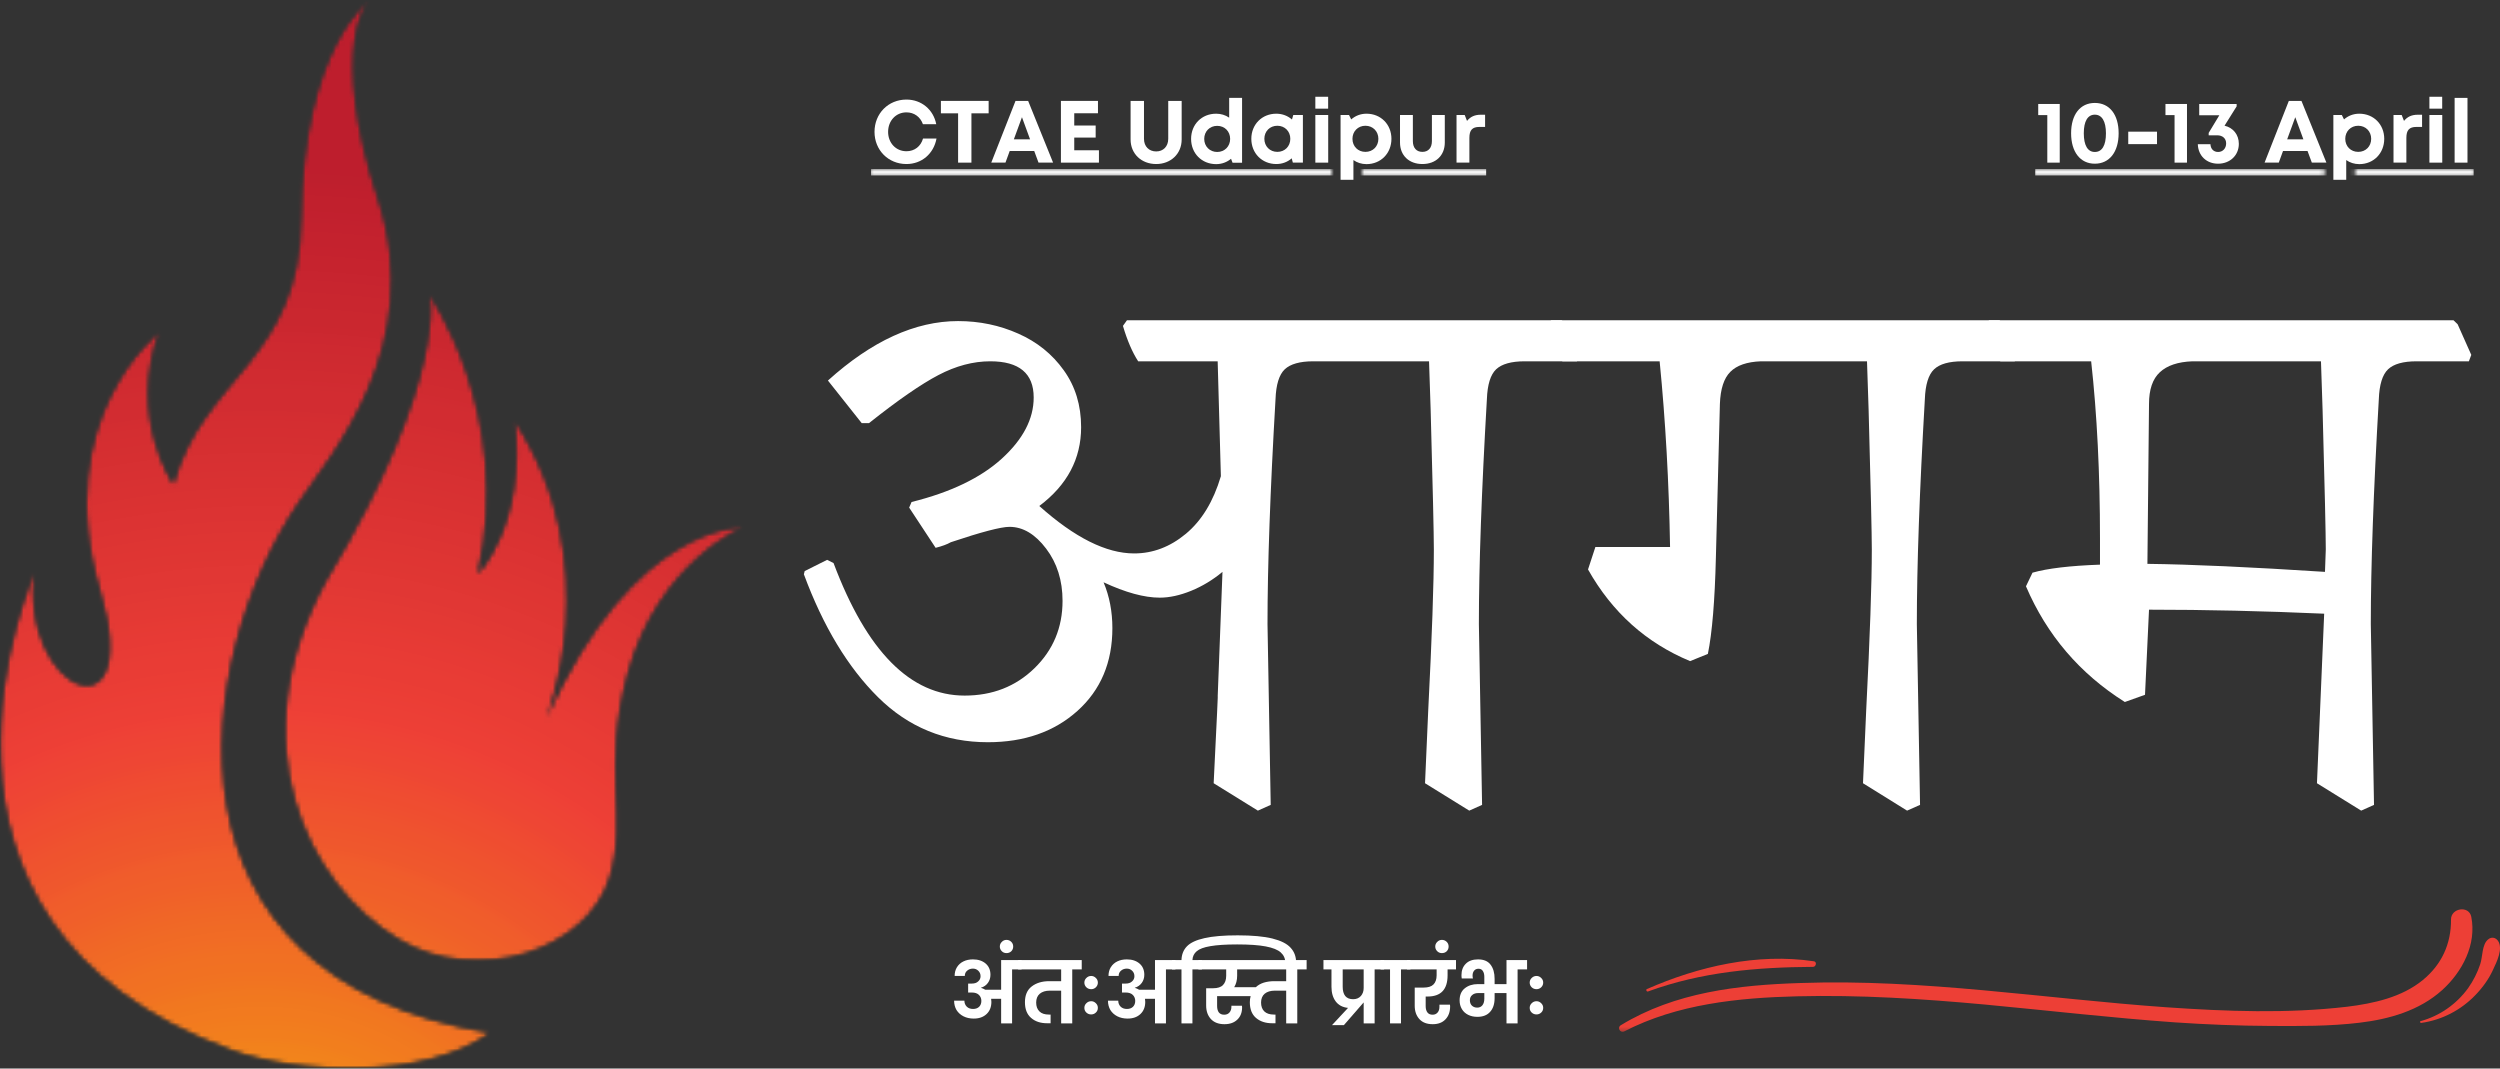<svg xmlns="http://www.w3.org/2000/svg" fill="none" viewBox="50.08 252.88 576.15 246.25">
<rect x="50.08" y="252.88" width="576.15" height="246.25" fill="#333333" stroke="none"/>
<path d="M413.503 336.145H401.463C398.384 336.145 396.182 336.761 394.874 337.993C393.581 339.224 392.872 341.518 392.749 344.859C391.518 366.09 390.902 383.372 390.902 396.713L391.641 438.374L388.685 439.698L378.493 433.385L379.232 416.542C380.094 399.63 380.525 387.283 380.525 379.5C380.525 376.036 380.279 365.29 379.786 347.261L379.416 336.145H352.751C349.672 336.145 347.47 336.761 346.161 337.993C344.868 339.224 344.16 341.518 344.037 344.859C342.805 366.09 342.189 383.372 342.189 396.713L342.928 438.374L339.972 439.698L329.78 433.385C330.519 418.444 330.827 411.831 330.704 413.556L331.813 384.673C329.596 386.52 327.178 387.983 324.576 389.045C321.99 390.092 319.588 390.616 317.371 390.616C313.799 390.616 309.473 389.438 304.408 387.075C305.763 390.3 306.44 393.818 306.44 397.636C306.44 405.542 303.746 411.908 298.373 416.727C293.015 421.531 286.133 423.932 277.742 423.932C267.866 423.932 259.437 420.484 252.462 413.586C245.48 406.674 239.776 397.221 235.342 385.227L235.527 384.488L240.7 381.902L242.178 382.641C249.83 403.009 259.899 413.186 272.385 413.186C278.789 413.186 284.147 411.092 288.458 406.905C292.784 402.701 294.955 397.513 294.955 391.355C294.955 386.659 293.692 382.641 291.168 379.315C288.643 375.974 285.825 374.296 282.731 374.296C280.76 374.296 276.249 375.482 269.213 377.837C268.351 378.33 267.181 378.761 265.703 379.13L259.606 369.862L260.16 368.569C269.167 366.337 276.11 362.996 280.975 358.562C285.856 354.112 288.304 349.417 288.304 344.49C288.304 338.932 284.963 336.145 278.297 336.145C274.355 336.145 270.368 337.208 266.349 339.317C262.347 341.411 257.004 345.106 250.338 350.402H248.675L240.885 340.579C251 331.45 260.999 326.877 270.876 326.877C275.818 326.877 280.452 327.847 284.763 329.771C289.089 331.681 292.584 334.498 295.232 338.208C297.895 341.903 299.235 346.276 299.235 351.326C299.235 358.616 296.017 364.674 289.597 369.493C297.742 376.783 305.031 380.424 311.459 380.424C315.77 380.424 319.742 378.915 323.376 375.897C327.024 372.864 329.719 368.438 331.443 362.626L330.704 336.145H312.383C311.028 334.051 309.858 331.334 308.873 327.986L309.796 326.692H409.993L410.916 327.616L414.057 334.667L413.503 336.145Z" fill="white"/>
<path d="M514.405 336.145H502.366C499.286 336.145 497.1 336.761 495.807 337.993C494.514 339.224 493.805 341.518 493.682 344.859C492.451 366.09 491.835 383.372 491.835 396.713L492.574 438.374L489.587 439.698L479.426 433.385L480.165 416.542C481.027 399.63 481.458 387.283 481.458 379.5C481.458 376.036 481.212 365.29 480.719 347.261L480.35 336.145H455.901C452.675 336.268 450.328 337.084 448.85 338.578C447.372 340.056 446.571 342.519 446.448 345.968L445.524 381.347C445.278 391.347 444.662 398.76 443.677 403.579L439.581 405.242C429.459 401.039 421.614 393.995 416.056 384.119L417.75 378.946H434.963C434.716 364.127 433.916 349.863 432.561 336.145H410.144C408.79 334.051 407.62 331.334 406.634 327.986L407.558 326.692H510.895L511.819 327.616L514.959 334.667L514.405 336.145Z" fill="white"/>
<path d="M619.058 336.145H607.018C603.916 336.145 601.722 336.761 600.429 337.993C599.135 339.224 598.427 341.518 598.304 344.859C597.072 366.09 596.456 383.372 596.456 396.713L597.195 438.374L594.239 439.698L584.047 433.385L585.71 394.311C571.746 393.695 558.29 393.387 545.342 393.387L544.419 413.001L539.769 414.664C529.4 408.136 521.802 399.253 516.983 387.998L518.492 384.858C521.941 383.872 527.121 383.257 534.042 383.01V376.883C534.042 361.964 533.364 348.385 532.009 336.145H511.071C509.839 334.051 508.669 331.334 507.561 327.986L508.485 326.692H615.516L616.471 327.616L619.612 334.667L619.058 336.145ZM586.08 379.5C586.08 376.036 585.833 365.29 585.341 347.261L584.971 336.145H555.35C552.001 336.268 549.499 337.115 547.836 338.67C546.174 340.21 545.342 342.642 545.342 345.968L544.973 382.825C555.088 382.949 568.729 383.564 585.895 384.673L586.08 379.5Z" fill="white"/>
<mask id="mask0_86_97" style="mask-type:luminance" maskUnits="userSpaceOnUse" x="422" y="461" width="199" height="30">
<path d="M422.131 461.498H620.76V490.696H422.131V461.498Z" fill="white"/>
</mask>
<g mask="url(#mask0_86_97)">
<path d="M424.432 490.565C436.572 484.268 450.736 482.821 464.2 482.49C478.695 482.121 493.152 483.067 507.562 484.391C522.142 485.762 536.683 487.455 551.302 488.494C558.569 488.987 565.882 489.28 573.187 489.318C580.046 489.364 586.982 489.403 593.84 488.579C600.738 487.748 607.635 485.8 612.916 481.043C617.542 476.863 620.891 470.481 619.613 464.154C619.074 461.498 614.94 462.121 614.94 464.769C614.987 470.404 612.793 475.162 608.459 478.726C603.586 482.736 597.058 484.145 590.992 484.892C577.197 486.508 563.156 485.97 549.316 485.015C521.234 483.029 493.236 478.433 465.031 479.426C450.659 479.88 436.118 481.536 423.609 489.156C422.7 489.695 423.478 491.058 424.432 490.565Z" fill="#ED3F36"/>
</g>
<path d="M429.882 481.374C442.191 476.863 454.908 475.785 467.918 475.7C468.618 475.7 468.872 474.5 468.087 474.415C455.078 472.475 441.529 475.577 429.59 480.835C429.344 480.958 429.551 481.497 429.882 481.374Z" fill="#ED3F36"/>
<path d="M608.089 488.618C612.839 487.956 617.211 485.677 620.521 482.244C622.215 480.504 623.654 478.518 624.647 476.324C625.471 474.584 627.003 471.474 625.764 469.696C625.186 468.872 624.193 468.749 623.454 469.411C622.046 470.612 622.253 473.345 621.676 475.077C621.014 477.071 620.067 478.934 618.866 480.627C616.18 484.314 612.339 487.001 607.966 488.202C607.674 488.248 607.797 488.656 608.089 488.618Z" fill="#ED3F36"/>
<mask id="mask1_86_97" style="mask-type:luminance" maskUnits="userSpaceOnUse" x="250" y="291" width="145" height="3">
<path d="M364.027 291.659H394.133V293.629H364.027V291.659ZM250.275 291.659H356.991V293.629H250.275V291.659Z" fill="white"/>
</mask>
<g mask="url(#mask1_86_97)">
<path d="M250.829 291.836H392.578V293.314H250.829V291.836Z" fill="white"/>
</g>
<path d="M258.98 290.683C262.49 290.683 265.253 288.328 265.908 284.81H262.798C262.29 286.603 260.85 287.735 258.98 287.735C256.555 287.735 254.754 285.826 254.754 283.27C254.754 280.707 256.555 278.775 258.98 278.775C260.766 278.775 262.19 279.829 262.775 281.5H265.846C265.192 278.128 262.428 275.826 258.98 275.826C254.792 275.826 251.62 279.044 251.62 283.27C251.62 287.473 254.792 290.683 258.98 290.683Z" fill="white"/>
<path d="M277.92 276.134H266.92V278.998H270.884V290.36H273.956V278.998H277.92V276.134Z" fill="white"/>
<path d="M289.419 290.36H292.775L287.025 276.134H284.115L278.526 290.36H281.798L282.776 287.681H288.426L289.419 290.36ZM285.601 279.891L287.471 284.994H283.73L285.601 279.891Z" fill="white"/>
<path d="M297.652 287.512V284.586H302.586V281.807H297.652V278.982H303.118V276.134H294.581V290.36H303.341V287.512H297.652Z" fill="white"/>
<path d="M316.533 290.683C319.882 290.683 322.406 288.351 322.406 285.017V276.134H319.312V284.871C319.312 286.642 318.157 287.781 316.533 287.781C314.886 287.781 313.723 286.642 313.723 284.871V276.134H310.636V285.017C310.636 288.351 313.154 290.683 316.533 290.683Z" fill="white"/>
<path d="M333.356 275.441V279.998C332.501 279.406 331.485 279.082 330.354 279.082C327.02 279.082 324.58 281.561 324.58 284.894C324.58 288.204 327.02 290.706 330.354 290.706C331.693 290.706 332.871 290.237 333.787 289.467L334.133 290.383H336.327V275.441H333.356ZM330.592 287.904C328.868 287.904 327.605 286.603 327.605 284.894C327.605 283.162 328.868 281.884 330.592 281.884C332.324 281.884 333.579 283.162 333.579 284.894C333.579 286.603 332.324 287.904 330.592 287.904Z" fill="white"/>
<path d="M348.129 279.383L347.829 280.422C346.874 279.59 345.635 279.082 344.211 279.082C340.916 279.082 338.46 281.561 338.46 284.871C338.46 288.189 340.916 290.683 344.211 290.683C345.612 290.683 346.828 290.198 347.767 289.367L348.029 290.36H350.346V279.383H348.129ZM344.457 287.881C342.725 287.881 341.463 286.58 341.463 284.871C341.463 283.147 342.725 281.861 344.457 281.861C346.181 281.861 347.444 283.147 347.444 284.871C347.444 286.603 346.181 287.881 344.457 287.881Z" fill="white"/>
<path d="M353.214 277.92H356.163V275.18H353.214V277.92ZM353.214 290.36H356.178V279.383H353.214V290.36Z" fill="white"/>
<path d="M365 279.082C363.638 279.082 362.421 279.567 361.482 280.399L360.974 279.383H359.027V294.324H361.99V289.767C362.822 290.36 363.861 290.706 365 290.706C368.31 290.706 370.751 288.204 370.751 284.871C370.751 281.561 368.31 279.082 365 279.082ZM364.754 287.881C363.03 287.881 361.767 286.603 361.767 284.871C361.767 283.162 363.03 281.861 364.754 281.861C366.486 281.861 367.741 283.162 367.741 284.871C367.741 286.603 366.486 287.881 364.754 287.881Z" fill="white"/>
<path d="M377.883 290.683C380.993 290.683 383.048 288.697 383.048 285.726V279.383H380.077V285.402C380.077 286.942 379.268 287.881 377.883 287.881C376.52 287.881 375.689 286.965 375.689 285.402V279.383H372.725V285.726C372.725 288.697 374.796 290.683 377.883 290.683Z" fill="white"/>
<path d="M391.355 279.321C389.939 279.321 388.961 279.775 388.168 280.745L387.637 279.383H385.751V290.36H388.715V284.671C388.715 282.877 389.369 282.131 391.032 282.131H392.333V279.321H391.355Z" fill="white"/>
<mask id="mask2_86_97" style="mask-type:luminance" maskUnits="userSpaceOnUse" x="518" y="291" width="103" height="3">
<path d="M592.824 291.659H620.76V293.629H592.824V291.659ZM518.285 291.659H585.796V293.629H518.285V291.659Z" fill="white"/>
</mask>
<g mask="url(#mask2_86_97)">
<path d="M519.117 291.836H620.152V293.314H519.117V291.836Z" fill="white"/>
</g>
<path d="M519.809 276.842V279.406H521.903V290.36H524.766V276.842H519.809Z" fill="white"/>
<path d="M532.852 290.606C536.224 290.606 538.341 287.904 538.341 283.593C538.341 279.283 536.247 276.604 532.852 276.604C529.481 276.604 527.387 279.283 527.387 283.593C527.387 287.904 529.504 290.606 532.852 290.606ZM532.852 287.904C531.205 287.904 530.312 286.38 530.312 283.593C530.312 280.83 531.205 279.306 532.852 279.306C534.5 279.306 535.416 280.845 535.416 283.616C535.416 286.395 534.523 287.904 532.852 287.904Z" fill="white"/>
<path d="M540.556 286.095H547.184V283.224H540.556V286.095Z" fill="white"/>
<path d="M549.134 276.842V279.406H551.228V290.36H554.092V276.842H549.134Z" fill="white"/>
<path d="M562.747 281.846L565.534 277.397V276.842H556.912V279.444H561.547L559.091 283.509V284.063H561.062C562.301 284.063 563.117 284.794 563.117 285.926C563.117 287.088 562.339 287.904 561.262 287.904C560.23 287.904 559.537 287.188 559.499 286.111H556.589C556.674 288.774 558.583 290.606 561.262 290.606C564.01 290.606 566.042 288.674 566.042 286.034C566.042 283.917 564.741 282.316 562.747 281.846Z" fill="white"/>
<path d="M582.867 290.36H586.223L580.473 276.134H577.563L571.974 290.36H575.246L576.224 287.681H581.874L582.867 290.36ZM579.049 279.891L580.919 284.994H577.178L579.049 279.891Z" fill="white"/>
<path d="M593.802 279.082C592.439 279.082 591.223 279.567 590.284 280.399L589.776 279.383H587.828V294.324H590.792V289.767C591.623 290.36 592.663 290.706 593.802 290.706C597.112 290.706 599.552 288.204 599.552 284.871C599.552 281.561 597.112 279.082 593.802 279.082ZM593.556 287.881C591.831 287.881 590.569 286.603 590.569 284.871C590.569 283.162 591.831 281.861 593.556 281.861C595.288 281.861 596.542 283.162 596.542 284.871C596.542 286.603 595.288 287.881 593.556 287.881Z" fill="white"/>
<path d="M607.292 279.321C605.876 279.321 604.898 279.775 604.106 280.745L603.574 279.383H601.688V290.36H604.652V284.671C604.652 282.877 605.306 282.131 606.969 282.131H608.27V279.321H607.292Z" fill="white"/>
<path d="M609.96 277.92H612.908V275.18H609.96V277.92ZM609.96 290.36H612.923V279.383H609.96V290.36Z" fill="white"/>
<path d="M615.772 290.36H618.736V275.441H615.772V290.36Z" fill="white"/>
<path d="M285.514 474.135V476.29H283.327V488.73H280.802V483.064H278.493C278.531 483.311 278.555 483.549 278.555 483.773C278.555 484.943 278.185 485.882 277.446 486.575C276.707 487.275 275.722 487.622 274.49 487.622C273.605 487.622 272.812 487.452 272.119 487.098C271.442 486.752 270.903 486.267 270.518 485.651C270.148 485.02 269.964 484.296 269.964 483.496H272.335C272.335 484.05 272.519 484.512 272.889 484.881C273.258 485.235 273.736 485.405 274.336 485.405C274.906 485.405 275.368 485.243 275.722 484.912C276.068 484.566 276.245 484.111 276.245 483.557C276.245 483.003 276.06 482.541 275.691 482.172C275.321 481.802 274.775 481.617 274.059 481.617H273.197V479.554H274.059C274.675 479.554 275.152 479.393 275.506 479.062C275.876 478.738 276.06 478.338 276.06 477.861C276.06 477.353 275.883 476.929 275.537 476.598C275.206 476.275 274.798 476.106 274.305 476.106C273.766 476.106 273.32 476.275 272.951 476.598C272.596 476.906 272.427 477.306 272.427 477.799H270.087C270.087 477.045 270.256 476.375 270.61 475.798C270.98 475.205 271.48 474.751 272.119 474.443C272.75 474.135 273.482 473.981 274.305 473.981C275.514 473.981 276.492 474.304 277.231 474.935C277.97 475.574 278.339 476.437 278.339 477.522C278.339 478.246 278.139 478.869 277.754 479.4C277.361 479.939 276.83 480.309 276.153 480.509V480.54C276.476 480.624 276.807 480.77 277.138 480.971H280.802V474.135H285.514Z" fill="white"/>
<path d="M283.579 471.025C283.579 471.441 283.441 471.795 283.148 472.103C282.84 472.395 282.471 472.534 282.04 472.534C281.609 472.534 281.255 472.395 280.962 472.103C280.654 471.795 280.5 471.441 280.5 471.025C280.5 470.594 280.654 470.24 280.962 469.947C281.255 469.639 281.609 469.485 282.04 469.485C282.471 469.485 282.84 469.639 283.148 469.947C283.441 470.24 283.579 470.594 283.579 471.025Z" fill="white"/>
<path d="M299.376 476.29H297.189V488.73H294.634V481.186H292.016C291.046 481.186 290.277 481.425 289.707 481.894C289.153 482.372 288.876 483.049 288.876 483.927C288.876 484.789 289.122 485.466 289.615 485.959C290.107 486.452 290.831 486.698 291.801 486.698H292.201V488.699H291.401C289.876 488.699 288.645 488.291 287.706 487.468C286.759 486.652 286.289 485.451 286.289 483.865C286.289 482.248 286.797 481.032 287.829 480.232C288.876 479.416 290.23 479 291.893 479H294.634V476.29H284.719V474.135H299.376V476.29Z" fill="white"/>
<path d="M303.093 479.339C303.093 479.754 302.939 480.108 302.632 480.416C302.324 480.709 301.962 480.847 301.554 480.847C301.123 480.847 300.753 480.709 300.445 480.416C300.137 480.108 299.983 479.754 299.983 479.339C299.983 478.908 300.137 478.553 300.445 478.261C300.753 477.953 301.123 477.799 301.554 477.799C301.962 477.799 302.324 477.953 302.632 478.261C302.939 478.553 303.093 478.908 303.093 479.339ZM303.093 485.158C303.093 485.589 302.939 485.951 302.632 486.236C302.324 486.529 301.962 486.667 301.554 486.667C301.123 486.667 300.753 486.529 300.445 486.236C300.137 485.951 299.983 485.589 299.983 485.158C299.983 484.727 300.137 484.373 300.445 484.081C300.753 483.773 301.123 483.619 301.554 483.619C301.962 483.619 302.324 483.773 302.632 484.081C302.939 484.373 303.093 484.727 303.093 485.158Z" fill="white"/>
<path d="M320.972 474.135V476.29H318.785V488.73H316.26V483.064H313.951C313.99 483.311 314.013 483.549 314.013 483.773C314.013 484.943 313.643 485.882 312.904 486.575C312.165 487.275 311.18 487.622 309.948 487.622C309.063 487.622 308.27 487.452 307.577 487.098C306.9 486.752 306.361 486.267 305.976 485.651C305.606 485.02 305.422 484.296 305.422 483.496H307.793C307.793 484.05 307.977 484.512 308.347 484.881C308.716 485.235 309.194 485.405 309.794 485.405C310.364 485.405 310.826 485.243 311.18 484.912C311.526 484.566 311.703 484.111 311.703 483.557C311.703 483.003 311.518 482.541 311.149 482.172C310.779 481.802 310.233 481.617 309.517 481.617H308.655V479.554H309.517C310.133 479.554 310.61 479.393 310.964 479.062C311.334 478.738 311.518 478.338 311.518 477.861C311.518 477.353 311.341 476.929 310.995 476.598C310.664 476.275 310.256 476.106 309.763 476.106C309.224 476.106 308.778 476.275 308.409 476.598C308.054 476.906 307.885 477.306 307.885 477.799H305.545C305.545 477.045 305.714 476.375 306.068 475.798C306.438 475.205 306.938 474.751 307.577 474.443C308.208 474.135 308.94 473.981 309.763 473.981C310.972 473.981 311.95 474.304 312.689 474.935C313.428 475.574 313.797 476.437 313.797 477.522C313.797 478.246 313.597 478.869 313.212 479.4C312.819 479.939 312.288 480.309 311.611 480.509V480.54C311.934 480.624 312.265 480.77 312.596 480.971H316.26V474.135H320.972Z" fill="white"/>
<path d="M335.326 468.438C338.69 468.438 341.361 468.685 343.332 469.177C345.303 469.67 346.696 470.378 347.52 471.302C348.359 472.21 348.782 473.334 348.782 474.689V474.966H346.288V474.751C346.288 473.788 345.934 472.996 345.241 472.38C344.564 471.764 343.409 471.302 341.792 470.994C340.191 470.686 337.99 470.532 335.203 470.532C332.57 470.532 330.507 470.671 329.014 470.933C327.536 471.179 326.489 471.571 325.873 472.103C325.257 472.618 324.926 473.296 324.888 474.135H327.074V476.29H324.888V488.73H322.363V476.29H320.177V474.135H322.363C322.401 472.842 322.825 471.787 323.625 470.963C324.441 470.124 325.789 469.501 327.659 469.085C329.545 468.654 332.101 468.438 335.326 468.438Z" fill="white"/>
<path d="M351.205 476.29H349.05V488.73H346.494V481.186H343.877C342.891 481.186 342.106 481.425 341.536 481.894C340.982 482.372 340.705 483.049 340.705 483.927C340.705 484.789 340.951 485.466 341.444 485.959C341.952 486.452 342.691 486.698 343.661 486.698H344.03V488.699H343.261C341.737 488.699 340.497 488.291 339.535 487.468C338.588 486.652 338.118 485.451 338.118 483.865C338.118 483.372 338.18 482.903 338.303 482.449H330.575V484.727C330.575 485.343 330.705 485.836 330.975 486.205C331.26 486.559 331.668 486.729 332.206 486.729C332.715 486.729 333.115 486.567 333.407 486.236C333.715 485.89 333.869 485.451 333.869 484.912V484.666H336.302C336.317 484.773 336.333 484.897 336.333 485.035C336.333 486.228 335.963 487.175 335.224 487.868C334.5 488.568 333.515 488.915 332.268 488.915C330.913 488.915 329.866 488.515 329.127 487.714C328.404 486.913 328.05 485.882 328.05 484.604V480.632H329.651C330.698 480.632 331.452 480.386 331.929 479.893C332.422 479.385 332.668 478.677 332.668 477.768V476.29H326.264V474.135H351.205V476.29ZM346.494 476.29H335.193V477.768C335.193 478.777 334.962 479.647 334.516 480.386H339.504C339.997 479.916 340.597 479.57 341.321 479.339C342.06 479.115 342.868 479 343.753 479H346.494V476.29Z" fill="white"/>
<path d="M369.063 476.29H366.876V488.73H364.351V483.896L364.136 484.142L359.794 489.13H357.054L360.749 485.158C359.517 485.035 358.57 484.542 357.916 483.68C357.254 482.803 356.931 481.671 356.931 480.293V476.29H355.083V474.135H369.063V476.29ZM364.351 476.29H359.517V480.293C359.517 481.202 359.71 481.91 360.102 482.418C360.51 482.911 361.118 483.157 361.919 483.157C362.673 483.157 363.274 482.911 363.705 482.418C364.136 481.925 364.351 481.309 364.351 480.57V476.29Z" fill="white"/>
<path d="M370.428 488.73V476.29H368.242V474.135H375.139V476.29H372.953V488.73H370.428Z" fill="white"/>
<path d="M378.64 482.541V484.758C378.64 485.358 378.771 485.836 379.04 486.205C379.302 486.559 379.702 486.729 380.241 486.729C380.711 486.729 381.088 486.567 381.38 486.236C381.665 485.913 381.811 485.466 381.811 484.912V484.419H384.244C384.259 484.542 384.275 484.681 384.275 484.82C384.275 486.074 383.913 487.067 383.197 487.806C382.497 488.545 381.519 488.915 380.272 488.915C378.932 488.915 377.909 488.53 377.193 487.745C376.469 486.944 376.115 485.92 376.115 484.666V480.478H378.147C379.194 480.478 379.949 480.247 380.426 479.77C380.918 479.277 381.165 478.569 381.165 477.645V476.29H374.329V474.135H385.63V476.29H383.69V477.645C383.69 480.909 382.15 482.541 379.071 482.541H378.64Z" fill="white"/>
<path d="M383.927 471.025C383.927 471.441 383.789 471.795 383.496 472.103C383.188 472.395 382.819 472.534 382.388 472.534C381.957 472.534 381.602 472.395 381.31 472.103C381.002 471.795 380.848 471.441 380.848 471.025C380.848 470.594 381.002 470.24 381.31 469.947C381.602 469.639 381.957 469.485 382.388 469.485C382.819 469.485 383.188 469.639 383.496 469.947C383.789 470.24 383.927 470.594 383.927 471.025Z" fill="white"/>
<path d="M402.01 474.135V476.29H399.824V488.73H397.268V481.74H394.528V482.911C394.528 484.265 394.174 485.328 393.481 486.082C392.804 486.844 391.826 487.221 390.556 487.221C389.755 487.221 389.047 487.067 388.431 486.759C387.815 486.452 387.33 486.013 386.984 485.435C386.63 484.843 386.461 484.173 386.461 483.434C386.461 482.225 386.845 481.302 387.631 480.663C388.431 480.008 389.447 479.677 390.679 479.677H392.157V478.015C392.157 477.445 392.042 476.991 391.818 476.66C391.61 476.313 391.272 476.136 390.802 476.136C390.386 476.136 390.063 476.283 389.817 476.567C389.57 476.86 389.447 477.237 389.447 477.707C389.447 477.953 389.478 478.184 389.54 478.384H386.953C386.907 478.099 386.892 477.845 386.892 477.614C386.892 476.529 387.215 475.659 387.877 474.997C388.531 474.32 389.478 473.981 390.71 473.981C392.042 473.981 393.004 474.397 393.604 475.213C394.22 476.013 394.528 477.106 394.528 478.477V479.677H397.268V474.135H402.01ZM392.157 481.74H390.741C390.163 481.74 389.701 481.894 389.355 482.202C389.001 482.495 388.831 482.895 388.831 483.403C388.831 483.919 388.985 484.327 389.293 484.635C389.617 484.943 390.032 485.097 390.525 485.097C391.033 485.097 391.433 484.912 391.726 484.542C392.011 484.173 392.157 483.673 392.157 483.034V481.74Z" fill="white"/>
<path d="M405.725 479.339C405.725 479.754 405.571 480.108 405.263 480.416C404.955 480.709 404.593 480.847 404.185 480.847C403.754 480.847 403.385 480.709 403.077 480.416C402.769 480.108 402.615 479.754 402.615 479.339C402.615 478.908 402.769 478.553 403.077 478.261C403.385 477.953 403.754 477.799 404.185 477.799C404.593 477.799 404.955 477.953 405.263 478.261C405.571 478.553 405.725 478.908 405.725 479.339ZM405.725 485.158C405.725 485.589 405.571 485.951 405.263 486.236C404.955 486.529 404.593 486.667 404.185 486.667C403.754 486.667 403.385 486.529 403.077 486.236C402.769 485.951 402.615 485.589 402.615 485.158C402.615 484.727 402.769 484.373 403.077 484.081C403.385 483.773 403.754 483.619 404.185 483.619C404.593 483.619 404.955 483.773 405.263 484.081C405.571 484.373 405.725 484.727 405.725 485.158Z" fill="white"/>
<mask id="mask3_86_97" style="mask-type:luminance" maskUnits="userSpaceOnUse" x="50" y="252" width="114" height="248">
<path d="M50.083 252.884H163.134V499.133H50.083V252.884Z" fill="white"/>
</mask>
<g mask="url(#mask3_86_97)">
<mask id="mask4_86_97" style="mask-type:luminance" maskUnits="userSpaceOnUse" x="50" y="252" width="114" height="248">
<path d="M119.064 368.63C126.754 357.307 148.247 332.512 137.339 298.972C125.653 263.061 135.191 252.884 135.191 252.884C135.191 252.884 119.795 263.592 119.426 303.259C119.126 335.837 96.863 339.694 90.05 364.342C90.05 364.342 79.666 349.339 86.825 329.332C86.825 329.332 61.299 349.031 73.115 389.161C83.407 424.117 54.409 412.57 58.173 384.349C58.173 384.349 21.693 465.247 103.637 495.038C118.086 500.288 148.077 502.02 163.135 490.842C84.408 478.302 94.623 404.618 119.064 368.63Z" fill="white"/>
</mask>
<g mask="url(#mask4_86_97)">
<mask id="mask5_86_97" style="mask-type:luminance" maskUnits="userSpaceOnUse" x="50" y="252" width="114" height="248">
<path d="M119.064 368.63C126.754 357.307 148.247 332.512 137.339 298.972C125.653 263.061 135.191 252.884 135.191 252.884C135.191 252.884 119.795 263.592 119.426 303.259C119.126 335.837 96.863 339.694 90.05 364.342C90.05 364.342 79.666 349.339 86.825 329.332C86.825 329.332 61.299 349.031 73.115 389.161C83.407 424.117 54.409 412.57 58.173 384.349C58.173 384.349 21.693 465.247 103.637 495.038C118.086 500.288 148.077 502.02 163.135 490.842C84.408 478.302 94.623 404.618 119.064 368.63Z" fill="white"/>
</mask>
<g mask="url(#mask5_86_97)">
<path d="M50.082 499.133H163.134V252.884H50.082V499.133Z" fill="url(#paint0_radial_86_97)"/>
</g>
</g>
</g>
<mask id="mask6_86_97" style="mask-type:luminance" maskUnits="userSpaceOnUse" x="115" y="320" width="107" height="155">
<path d="M115.03 320.587H221.508V474.507H115.03V320.587Z" fill="white"/>
</mask>
<g mask="url(#mask6_86_97)">
<mask id="mask7_86_97" style="mask-type:luminance" maskUnits="userSpaceOnUse" x="115" y="320" width="107" height="155">
<path d="M176.028 418.282C176.028 418.282 190.616 383.272 168.646 349.693C171.356 373.541 160.263 385.065 160.263 385.065C168.646 348.292 148.978 320.587 148.978 320.587C148.978 320.587 153.458 339.517 125.515 386.135C125.438 386.274 125.33 386.397 125.253 386.535C104.892 423.878 120.58 456.633 142.003 469.442C160.155 480.304 185.481 471.867 190.616 455.224C194.973 441.106 188.784 430.198 194.85 408.067C201.893 382.402 221.515 374.35 221.515 374.35C221.515 374.35 196.305 373.003 176.028 418.282Z" fill="white"/>
</mask>
<g mask="url(#mask7_86_97)">
<mask id="mask8_86_97" style="mask-type:luminance" maskUnits="userSpaceOnUse" x="115" y="320" width="107" height="155">
<path d="M176.028 418.282C176.028 418.282 190.616 383.272 168.646 349.693C171.356 373.541 160.263 385.065 160.263 385.065C168.646 348.292 148.978 320.587 148.978 320.587C148.978 320.587 153.458 339.517 125.515 386.135C125.438 386.274 125.33 386.397 125.253 386.535C104.892 423.878 120.58 456.633 142.003 469.442C160.155 480.304 185.481 471.867 190.616 455.224C194.973 441.106 188.784 430.198 194.85 408.067C201.893 382.402 221.515 374.35 221.515 374.35C221.515 374.35 196.305 373.003 176.028 418.282Z" fill="white"/>
</mask>
<g mask="url(#mask8_86_97)">
<path d="M115.03 474.507H221.508V320.587H115.03V474.507Z" fill="url(#paint1_radial_86_97)"/>
</g>
</g>
</g>
<defs>
<radialGradient id="paint0_radial_86_97" cx="0" cy="0" r="1" gradientUnits="userSpaceOnUse" gradientTransform="translate(109.963 550.652) rotate(-90) scale(259.117 259.828)">
<stop stop-color="#F5B308"/>
<stop offset="0.004" stop-color="#F5B209"/>
<stop offset="0.008" stop-color="#F5B109"/>
<stop offset="0.012" stop-color="#F5B009"/>
<stop offset="0.016" stop-color="#F5AF0A"/>
<stop offset="0.02" stop-color="#F5AD0A"/>
<stop offset="0.023" stop-color="#F5AC0B"/>
<stop offset="0.027" stop-color="#F5AC0B"/>
<stop offset="0.031" stop-color="#F5AC0B"/>
<stop offset="0.035" stop-color="#F4AB0B"/>
<stop offset="0.039" stop-color="#F4AA0C"/>
<stop offset="0.043" stop-color="#F4A90C"/>
<stop offset="0.047" stop-color="#F4A80C"/>
<stop offset="0.051" stop-color="#F4A70D"/>
<stop offset="0.055" stop-color="#F4A60D"/>
<stop offset="0.059" stop-color="#F4A60D"/>
<stop offset="0.062" stop-color="#F4A40E"/>
<stop offset="0.066" stop-color="#F4A30E"/>
<stop offset="0.07" stop-color="#F4A20F"/>
<stop offset="0.074" stop-color="#F4A10F"/>
<stop offset="0.078" stop-color="#F4A00F"/>
<stop offset="0.082" stop-color="#F4A010"/>
<stop offset="0.086" stop-color="#F49F10"/>
<stop offset="0.09" stop-color="#F49F11"/>
<stop offset="0.094" stop-color="#F49E11"/>
<stop offset="0.098" stop-color="#F49D11"/>
<stop offset="0.102" stop-color="#F49C12"/>
<stop offset="0.105" stop-color="#F39A12"/>
<stop offset="0.109" stop-color="#F39912"/>
<stop offset="0.113" stop-color="#F39913"/>
<stop offset="0.117" stop-color="#F39813"/>
<stop offset="0.121" stop-color="#F39713"/>
<stop offset="0.125" stop-color="#F39613"/>
<stop offset="0.129" stop-color="#F39514"/>
<stop offset="0.133" stop-color="#F39414"/>
<stop offset="0.137" stop-color="#F39314"/>
<stop offset="0.141" stop-color="#F39315"/>
<stop offset="0.145" stop-color="#F39215"/>
<stop offset="0.148" stop-color="#F39215"/>
<stop offset="0.152" stop-color="#F39116"/>
<stop offset="0.156" stop-color="#F39016"/>
<stop offset="0.16" stop-color="#F38F16"/>
<stop offset="0.164" stop-color="#F38E17"/>
<stop offset="0.168" stop-color="#F38D17"/>
<stop offset="0.172" stop-color="#F38C17"/>
<stop offset="0.176" stop-color="#F38B18"/>
<stop offset="0.18" stop-color="#F38B18"/>
<stop offset="0.184" stop-color="#F28A18"/>
<stop offset="0.188" stop-color="#F28819"/>
<stop offset="0.191" stop-color="#F2871A"/>
<stop offset="0.195" stop-color="#F2861A"/>
<stop offset="0.199" stop-color="#F2851A"/>
<stop offset="0.203" stop-color="#F2851B"/>
<stop offset="0.207" stop-color="#F2851B"/>
<stop offset="0.211" stop-color="#F2841B"/>
<stop offset="0.215" stop-color="#F2831C"/>
<stop offset="0.219" stop-color="#F2821C"/>
<stop offset="0.223" stop-color="#F2811C"/>
<stop offset="0.227" stop-color="#F27F1D"/>
<stop offset="0.23" stop-color="#F27E1D"/>
<stop offset="0.234" stop-color="#F27E1D"/>
<stop offset="0.238" stop-color="#F27D1E"/>
<stop offset="0.242" stop-color="#F27C1E"/>
<stop offset="0.246" stop-color="#F27B1E"/>
<stop offset="0.25" stop-color="#F27A1F"/>
<stop offset="0.254" stop-color="#F27A1F"/>
<stop offset="0.258" stop-color="#F1791F"/>
<stop offset="0.262" stop-color="#F1781F"/>
<stop offset="0.27" stop-color="#F17720"/>
<stop offset="0.273" stop-color="#F17520"/>
<stop offset="0.277" stop-color="#F17421"/>
<stop offset="0.281" stop-color="#F17321"/>
<stop offset="0.285" stop-color="#F17222"/>
<stop offset="0.289" stop-color="#F17122"/>
<stop offset="0.293" stop-color="#F17122"/>
<stop offset="0.297" stop-color="#F17023"/>
<stop offset="0.301" stop-color="#F17023"/>
<stop offset="0.305" stop-color="#F16F23"/>
<stop offset="0.309" stop-color="#F16E24"/>
<stop offset="0.312" stop-color="#F16D24"/>
<stop offset="0.316" stop-color="#F16C25"/>
<stop offset="0.32" stop-color="#F16B25"/>
<stop offset="0.328" stop-color="#F06A25"/>
<stop offset="0.332" stop-color="#F06926"/>
<stop offset="0.336" stop-color="#F06826"/>
<stop offset="0.34" stop-color="#F06726"/>
<stop offset="0.344" stop-color="#F06627"/>
<stop offset="0.348" stop-color="#F06527"/>
<stop offset="0.352" stop-color="#F06428"/>
<stop offset="0.355" stop-color="#F06328"/>
<stop offset="0.359" stop-color="#F06228"/>
<stop offset="0.363" stop-color="#F06129"/>
<stop offset="0.367" stop-color="#F06029"/>
<stop offset="0.371" stop-color="#F05F2A"/>
<stop offset="0.375" stop-color="#F05F2A"/>
<stop offset="0.379" stop-color="#F05E2A"/>
<stop offset="0.383" stop-color="#F05D2B"/>
<stop offset="0.387" stop-color="#F05D2B"/>
<stop offset="0.391" stop-color="#F05C2B"/>
<stop offset="0.395" stop-color="#F05B2C"/>
<stop offset="0.398" stop-color="#F0592C"/>
<stop offset="0.402" stop-color="#EF582C"/>
<stop offset="0.406" stop-color="#EF572D"/>
<stop offset="0.414" stop-color="#EF562D"/>
<stop offset="0.418" stop-color="#EF552D"/>
<stop offset="0.422" stop-color="#EF542E"/>
<stop offset="0.426" stop-color="#EF532E"/>
<stop offset="0.43" stop-color="#EF532E"/>
<stop offset="0.434" stop-color="#EF522F"/>
<stop offset="0.438" stop-color="#EF512F"/>
<stop offset="0.441" stop-color="#EF502F"/>
<stop offset="0.445" stop-color="#EF4F30"/>
<stop offset="0.449" stop-color="#EF4E30"/>
<stop offset="0.453" stop-color="#EF4D30"/>
<stop offset="0.457" stop-color="#EF4D31"/>
<stop offset="0.461" stop-color="#EF4C31"/>
<stop offset="0.465" stop-color="#EF4B32"/>
<stop offset="0.469" stop-color="#EF4A32"/>
<stop offset="0.473" stop-color="#EF4932"/>
<stop offset="0.477" stop-color="#EE4833"/>
<stop offset="0.48" stop-color="#EE4733"/>
<stop offset="0.484" stop-color="#EE4634"/>
<stop offset="0.488" stop-color="#EE4634"/>
<stop offset="0.492" stop-color="#EE4534"/>
<stop offset="0.496" stop-color="#EE4435"/>
<stop offset="0.504" stop-color="#EE4335"/>
<stop offset="0.508" stop-color="#EE4236"/>
<stop offset="0.512" stop-color="#EE4136"/>
<stop offset="0.516" stop-color="#EE4036"/>
<stop offset="0.52" stop-color="#ED3F36"/>
<stop offset="0.523" stop-color="#ED3F36"/>
<stop offset="0.527" stop-color="#EC3F36"/>
<stop offset="0.531" stop-color="#EC3F36"/>
<stop offset="0.535" stop-color="#EC3E36"/>
<stop offset="0.539" stop-color="#EB3E36"/>
<stop offset="0.543" stop-color="#EB3E35"/>
<stop offset="0.547" stop-color="#EB3D35"/>
<stop offset="0.551" stop-color="#EA3D35"/>
<stop offset="0.562" stop-color="#E93C35"/>
<stop offset="0.566" stop-color="#E93C35"/>
<stop offset="0.57" stop-color="#E93C35"/>
<stop offset="0.574" stop-color="#E83C35"/>
<stop offset="0.578" stop-color="#E83B35"/>
<stop offset="0.59" stop-color="#E73A35"/>
<stop offset="0.594" stop-color="#E63A35"/>
<stop offset="0.598" stop-color="#E63A34"/>
<stop offset="0.602" stop-color="#E53A34"/>
<stop offset="0.605" stop-color="#E53934"/>
<stop offset="0.609" stop-color="#E43934"/>
<stop offset="0.613" stop-color="#E43934"/>
<stop offset="0.617" stop-color="#E33934"/>
<stop offset="0.621" stop-color="#E33934"/>
<stop offset="0.625" stop-color="#E23834"/>
<stop offset="0.637" stop-color="#E13734"/>
<stop offset="0.645" stop-color="#E13734"/>
<stop offset="0.648" stop-color="#E03633"/>
<stop offset="0.656" stop-color="#DF3633"/>
<stop offset="0.664" stop-color="#DF3533"/>
<stop offset="0.672" stop-color="#DE3533"/>
<stop offset="0.68" stop-color="#DD3433"/>
<stop offset="0.684" stop-color="#DD3433"/>
<stop offset="0.688" stop-color="#DC3333"/>
<stop offset="0.695" stop-color="#DC3333"/>
<stop offset="0.703" stop-color="#DB3232"/>
<stop offset="0.711" stop-color="#DA3232"/>
<stop offset="0.719" stop-color="#D93132"/>
<stop offset="0.723" stop-color="#D93132"/>
<stop offset="0.727" stop-color="#D83132"/>
<stop offset="0.734" stop-color="#D83032"/>
<stop offset="0.742" stop-color="#D73032"/>
<stop offset="0.75" stop-color="#D62F31"/>
<stop offset="0.758" stop-color="#D52F31"/>
<stop offset="0.762" stop-color="#D52E31"/>
<stop offset="0.766" stop-color="#D52E31"/>
<stop offset="0.77" stop-color="#D42E31"/>
<stop offset="0.773" stop-color="#D42E31"/>
<stop offset="0.777" stop-color="#D42D31"/>
<stop offset="0.781" stop-color="#D32D31"/>
<stop offset="0.785" stop-color="#D22C31"/>
<stop offset="0.797" stop-color="#D22C31"/>
<stop offset="0.801" stop-color="#D22C31"/>
<stop offset="0.805" stop-color="#D12C31"/>
<stop offset="0.809" stop-color="#D12B31"/>
<stop offset="0.812" stop-color="#D02B30"/>
<stop offset="0.816" stop-color="#D02B30"/>
<stop offset="0.824" stop-color="#CF2A30"/>
<stop offset="0.832" stop-color="#CE2A30"/>
<stop offset="0.84" stop-color="#CE2930"/>
<stop offset="0.848" stop-color="#CD2830"/>
<stop offset="0.852" stop-color="#CC2830"/>
<stop offset="0.855" stop-color="#CB272F"/>
<stop offset="0.863" stop-color="#CA272F"/>
<stop offset="0.871" stop-color="#CA272F"/>
<stop offset="0.879" stop-color="#C9262F"/>
<stop offset="0.883" stop-color="#C9262F"/>
<stop offset="0.895" stop-color="#C8252F"/>
<stop offset="0.898" stop-color="#C8252F"/>
<stop offset="0.902" stop-color="#C7242F"/>
<stop offset="0.906" stop-color="#C7242F"/>
<stop offset="0.91" stop-color="#C6232E"/>
<stop offset="0.918" stop-color="#C6232E"/>
<stop offset="0.926" stop-color="#C5222E"/>
<stop offset="0.934" stop-color="#C4222E"/>
<stop offset="0.941" stop-color="#C4222E"/>
<stop offset="0.945" stop-color="#C3212E"/>
<stop offset="0.949" stop-color="#C3212E"/>
<stop offset="0.953" stop-color="#C2212E"/>
<stop offset="0.957" stop-color="#C2202E"/>
<stop offset="0.965" stop-color="#C1202D"/>
<stop offset="0.973" stop-color="#C1202D"/>
<stop offset="0.977" stop-color="#C01F2D"/>
<stop offset="0.98" stop-color="#C01F2D"/>
<stop offset="0.984" stop-color="#BF1F2D"/>
<stop offset="0.988" stop-color="#BE1F2D"/>
<stop offset="1" stop-color="#BE1E2D"/>
</radialGradient>
<radialGradient id="paint1_radial_86_97" cx="0" cy="0" r="1" gradientUnits="userSpaceOnUse" gradientTransform="translate(109.964 550.652) rotate(-90) scale(259.117 259.828)">
<stop stop-color="#F5B308"/>
<stop offset="0.004" stop-color="#F5B209"/>
<stop offset="0.008" stop-color="#F5B109"/>
<stop offset="0.012" stop-color="#F5B009"/>
<stop offset="0.016" stop-color="#F5AF0A"/>
<stop offset="0.02" stop-color="#F5AD0A"/>
<stop offset="0.023" stop-color="#F5AC0B"/>
<stop offset="0.027" stop-color="#F5AC0B"/>
<stop offset="0.031" stop-color="#F5AC0B"/>
<stop offset="0.035" stop-color="#F4AB0B"/>
<stop offset="0.039" stop-color="#F4AA0C"/>
<stop offset="0.043" stop-color="#F4A90C"/>
<stop offset="0.047" stop-color="#F4A80C"/>
<stop offset="0.051" stop-color="#F4A70D"/>
<stop offset="0.055" stop-color="#F4A60D"/>
<stop offset="0.059" stop-color="#F4A60D"/>
<stop offset="0.062" stop-color="#F4A40E"/>
<stop offset="0.066" stop-color="#F4A30E"/>
<stop offset="0.07" stop-color="#F4A20F"/>
<stop offset="0.074" stop-color="#F4A10F"/>
<stop offset="0.078" stop-color="#F4A00F"/>
<stop offset="0.082" stop-color="#F4A010"/>
<stop offset="0.086" stop-color="#F49F10"/>
<stop offset="0.09" stop-color="#F49F11"/>
<stop offset="0.094" stop-color="#F49E11"/>
<stop offset="0.098" stop-color="#F49D11"/>
<stop offset="0.102" stop-color="#F49C12"/>
<stop offset="0.105" stop-color="#F39A12"/>
<stop offset="0.109" stop-color="#F39912"/>
<stop offset="0.113" stop-color="#F39913"/>
<stop offset="0.117" stop-color="#F39813"/>
<stop offset="0.121" stop-color="#F39713"/>
<stop offset="0.125" stop-color="#F39613"/>
<stop offset="0.129" stop-color="#F39514"/>
<stop offset="0.133" stop-color="#F39414"/>
<stop offset="0.137" stop-color="#F39314"/>
<stop offset="0.141" stop-color="#F39315"/>
<stop offset="0.145" stop-color="#F39215"/>
<stop offset="0.148" stop-color="#F39215"/>
<stop offset="0.152" stop-color="#F39116"/>
<stop offset="0.156" stop-color="#F39016"/>
<stop offset="0.16" stop-color="#F38F16"/>
<stop offset="0.164" stop-color="#F38E17"/>
<stop offset="0.168" stop-color="#F38D17"/>
<stop offset="0.172" stop-color="#F38C17"/>
<stop offset="0.176" stop-color="#F38B18"/>
<stop offset="0.18" stop-color="#F38B18"/>
<stop offset="0.184" stop-color="#F28A18"/>
<stop offset="0.188" stop-color="#F28819"/>
<stop offset="0.191" stop-color="#F2871A"/>
<stop offset="0.195" stop-color="#F2861A"/>
<stop offset="0.199" stop-color="#F2851A"/>
<stop offset="0.203" stop-color="#F2851B"/>
<stop offset="0.207" stop-color="#F2851B"/>
<stop offset="0.211" stop-color="#F2841B"/>
<stop offset="0.215" stop-color="#F2831C"/>
<stop offset="0.219" stop-color="#F2821C"/>
<stop offset="0.223" stop-color="#F2811C"/>
<stop offset="0.227" stop-color="#F27F1D"/>
<stop offset="0.23" stop-color="#F27E1D"/>
<stop offset="0.234" stop-color="#F27E1D"/>
<stop offset="0.238" stop-color="#F27D1E"/>
<stop offset="0.242" stop-color="#F27C1E"/>
<stop offset="0.246" stop-color="#F27B1E"/>
<stop offset="0.25" stop-color="#F27A1F"/>
<stop offset="0.254" stop-color="#F27A1F"/>
<stop offset="0.258" stop-color="#F1791F"/>
<stop offset="0.262" stop-color="#F1781F"/>
<stop offset="0.27" stop-color="#F17720"/>
<stop offset="0.273" stop-color="#F17520"/>
<stop offset="0.277" stop-color="#F17421"/>
<stop offset="0.281" stop-color="#F17321"/>
<stop offset="0.285" stop-color="#F17222"/>
<stop offset="0.289" stop-color="#F17122"/>
<stop offset="0.293" stop-color="#F17122"/>
<stop offset="0.297" stop-color="#F17023"/>
<stop offset="0.301" stop-color="#F17023"/>
<stop offset="0.305" stop-color="#F16F23"/>
<stop offset="0.309" stop-color="#F16E24"/>
<stop offset="0.312" stop-color="#F16D24"/>
<stop offset="0.316" stop-color="#F16C25"/>
<stop offset="0.32" stop-color="#F16B25"/>
<stop offset="0.328" stop-color="#F06A25"/>
<stop offset="0.332" stop-color="#F06926"/>
<stop offset="0.336" stop-color="#F06826"/>
<stop offset="0.34" stop-color="#F06726"/>
<stop offset="0.344" stop-color="#F06627"/>
<stop offset="0.348" stop-color="#F06527"/>
<stop offset="0.352" stop-color="#F06428"/>
<stop offset="0.355" stop-color="#F06328"/>
<stop offset="0.359" stop-color="#F06228"/>
<stop offset="0.363" stop-color="#F06129"/>
<stop offset="0.367" stop-color="#F06029"/>
<stop offset="0.371" stop-color="#F05F2A"/>
<stop offset="0.375" stop-color="#F05F2A"/>
<stop offset="0.379" stop-color="#F05E2A"/>
<stop offset="0.383" stop-color="#F05D2B"/>
<stop offset="0.387" stop-color="#F05D2B"/>
<stop offset="0.391" stop-color="#F05C2B"/>
<stop offset="0.395" stop-color="#F05B2C"/>
<stop offset="0.398" stop-color="#F0592C"/>
<stop offset="0.402" stop-color="#EF582C"/>
<stop offset="0.406" stop-color="#EF572D"/>
<stop offset="0.414" stop-color="#EF562D"/>
<stop offset="0.418" stop-color="#EF552D"/>
<stop offset="0.422" stop-color="#EF542E"/>
<stop offset="0.426" stop-color="#EF532E"/>
<stop offset="0.43" stop-color="#EF532E"/>
<stop offset="0.434" stop-color="#EF522F"/>
<stop offset="0.438" stop-color="#EF512F"/>
<stop offset="0.441" stop-color="#EF502F"/>
<stop offset="0.445" stop-color="#EF4F30"/>
<stop offset="0.449" stop-color="#EF4E30"/>
<stop offset="0.453" stop-color="#EF4D30"/>
<stop offset="0.457" stop-color="#EF4D31"/>
<stop offset="0.461" stop-color="#EF4C31"/>
<stop offset="0.465" stop-color="#EF4B32"/>
<stop offset="0.469" stop-color="#EF4A32"/>
<stop offset="0.473" stop-color="#EF4932"/>
<stop offset="0.477" stop-color="#EE4833"/>
<stop offset="0.48" stop-color="#EE4733"/>
<stop offset="0.484" stop-color="#EE4634"/>
<stop offset="0.488" stop-color="#EE4634"/>
<stop offset="0.492" stop-color="#EE4534"/>
<stop offset="0.496" stop-color="#EE4435"/>
<stop offset="0.504" stop-color="#EE4335"/>
<stop offset="0.508" stop-color="#EE4236"/>
<stop offset="0.512" stop-color="#EE4136"/>
<stop offset="0.516" stop-color="#EE4036"/>
<stop offset="0.52" stop-color="#ED3F36"/>
<stop offset="0.523" stop-color="#ED3F36"/>
<stop offset="0.527" stop-color="#EC3F36"/>
<stop offset="0.531" stop-color="#EC3F36"/>
<stop offset="0.535" stop-color="#EC3E36"/>
<stop offset="0.539" stop-color="#EB3E36"/>
<stop offset="0.543" stop-color="#EB3E35"/>
<stop offset="0.547" stop-color="#EB3D35"/>
<stop offset="0.551" stop-color="#EA3D35"/>
<stop offset="0.562" stop-color="#E93C35"/>
<stop offset="0.566" stop-color="#E93C35"/>
<stop offset="0.57" stop-color="#E93C35"/>
<stop offset="0.574" stop-color="#E83C35"/>
<stop offset="0.578" stop-color="#E83B35"/>
<stop offset="0.59" stop-color="#E73A35"/>
<stop offset="0.594" stop-color="#E63A35"/>
<stop offset="0.598" stop-color="#E63A34"/>
<stop offset="0.602" stop-color="#E53A34"/>
<stop offset="0.605" stop-color="#E53934"/>
<stop offset="0.609" stop-color="#E43934"/>
<stop offset="0.613" stop-color="#E43934"/>
<stop offset="0.617" stop-color="#E33934"/>
<stop offset="0.621" stop-color="#E33934"/>
<stop offset="0.625" stop-color="#E23834"/>
<stop offset="0.637" stop-color="#E13734"/>
<stop offset="0.645" stop-color="#E13734"/>
<stop offset="0.648" stop-color="#E03633"/>
<stop offset="0.656" stop-color="#DF3633"/>
<stop offset="0.664" stop-color="#DF3533"/>
<stop offset="0.672" stop-color="#DE3533"/>
<stop offset="0.68" stop-color="#DD3433"/>
<stop offset="0.684" stop-color="#DD3433"/>
<stop offset="0.688" stop-color="#DC3333"/>
<stop offset="0.695" stop-color="#DC3333"/>
<stop offset="0.703" stop-color="#DB3232"/>
<stop offset="0.711" stop-color="#DA3232"/>
<stop offset="0.719" stop-color="#D93132"/>
<stop offset="0.723" stop-color="#D93132"/>
<stop offset="0.727" stop-color="#D83132"/>
<stop offset="0.734" stop-color="#D83032"/>
<stop offset="0.742" stop-color="#D73032"/>
<stop offset="0.75" stop-color="#D62F31"/>
<stop offset="0.758" stop-color="#D52F31"/>
<stop offset="0.762" stop-color="#D52E31"/>
<stop offset="0.766" stop-color="#D52E31"/>
<stop offset="0.77" stop-color="#D42E31"/>
<stop offset="0.773" stop-color="#D42E31"/>
<stop offset="0.777" stop-color="#D42D31"/>
<stop offset="0.781" stop-color="#D32D31"/>
<stop offset="0.785" stop-color="#D22C31"/>
<stop offset="0.797" stop-color="#D22C31"/>
<stop offset="0.801" stop-color="#D22C31"/>
<stop offset="0.805" stop-color="#D12C31"/>
<stop offset="0.809" stop-color="#D12B31"/>
<stop offset="0.812" stop-color="#D02B30"/>
<stop offset="0.816" stop-color="#D02B30"/>
<stop offset="0.824" stop-color="#CF2A30"/>
<stop offset="0.832" stop-color="#CE2A30"/>
<stop offset="0.84" stop-color="#CE2930"/>
<stop offset="0.848" stop-color="#CD2830"/>
<stop offset="0.852" stop-color="#CC2830"/>
<stop offset="0.855" stop-color="#CB272F"/>
<stop offset="0.863" stop-color="#CA272F"/>
<stop offset="0.871" stop-color="#CA272F"/>
<stop offset="0.879" stop-color="#C9262F"/>
<stop offset="0.883" stop-color="#C9262F"/>
<stop offset="0.895" stop-color="#C8252F"/>
<stop offset="0.898" stop-color="#C8252F"/>
<stop offset="0.902" stop-color="#C7242F"/>
<stop offset="0.906" stop-color="#C7242F"/>
<stop offset="0.91" stop-color="#C6232E"/>
<stop offset="0.918" stop-color="#C6232E"/>
<stop offset="0.926" stop-color="#C5222E"/>
<stop offset="0.934" stop-color="#C4222E"/>
<stop offset="0.941" stop-color="#C4222E"/>
<stop offset="0.945" stop-color="#C3212E"/>
<stop offset="0.949" stop-color="#C3212E"/>
<stop offset="0.953" stop-color="#C2212E"/>
<stop offset="0.957" stop-color="#C2202E"/>
<stop offset="0.965" stop-color="#C1202D"/>
<stop offset="0.973" stop-color="#C1202D"/>
<stop offset="0.977" stop-color="#C01F2D"/>
<stop offset="0.98" stop-color="#C01F2D"/>
<stop offset="0.984" stop-color="#BF1F2D"/>
<stop offset="0.988" stop-color="#BE1F2D"/>
<stop offset="1" stop-color="#BE1E2D"/>
</radialGradient>
</defs>
</svg>